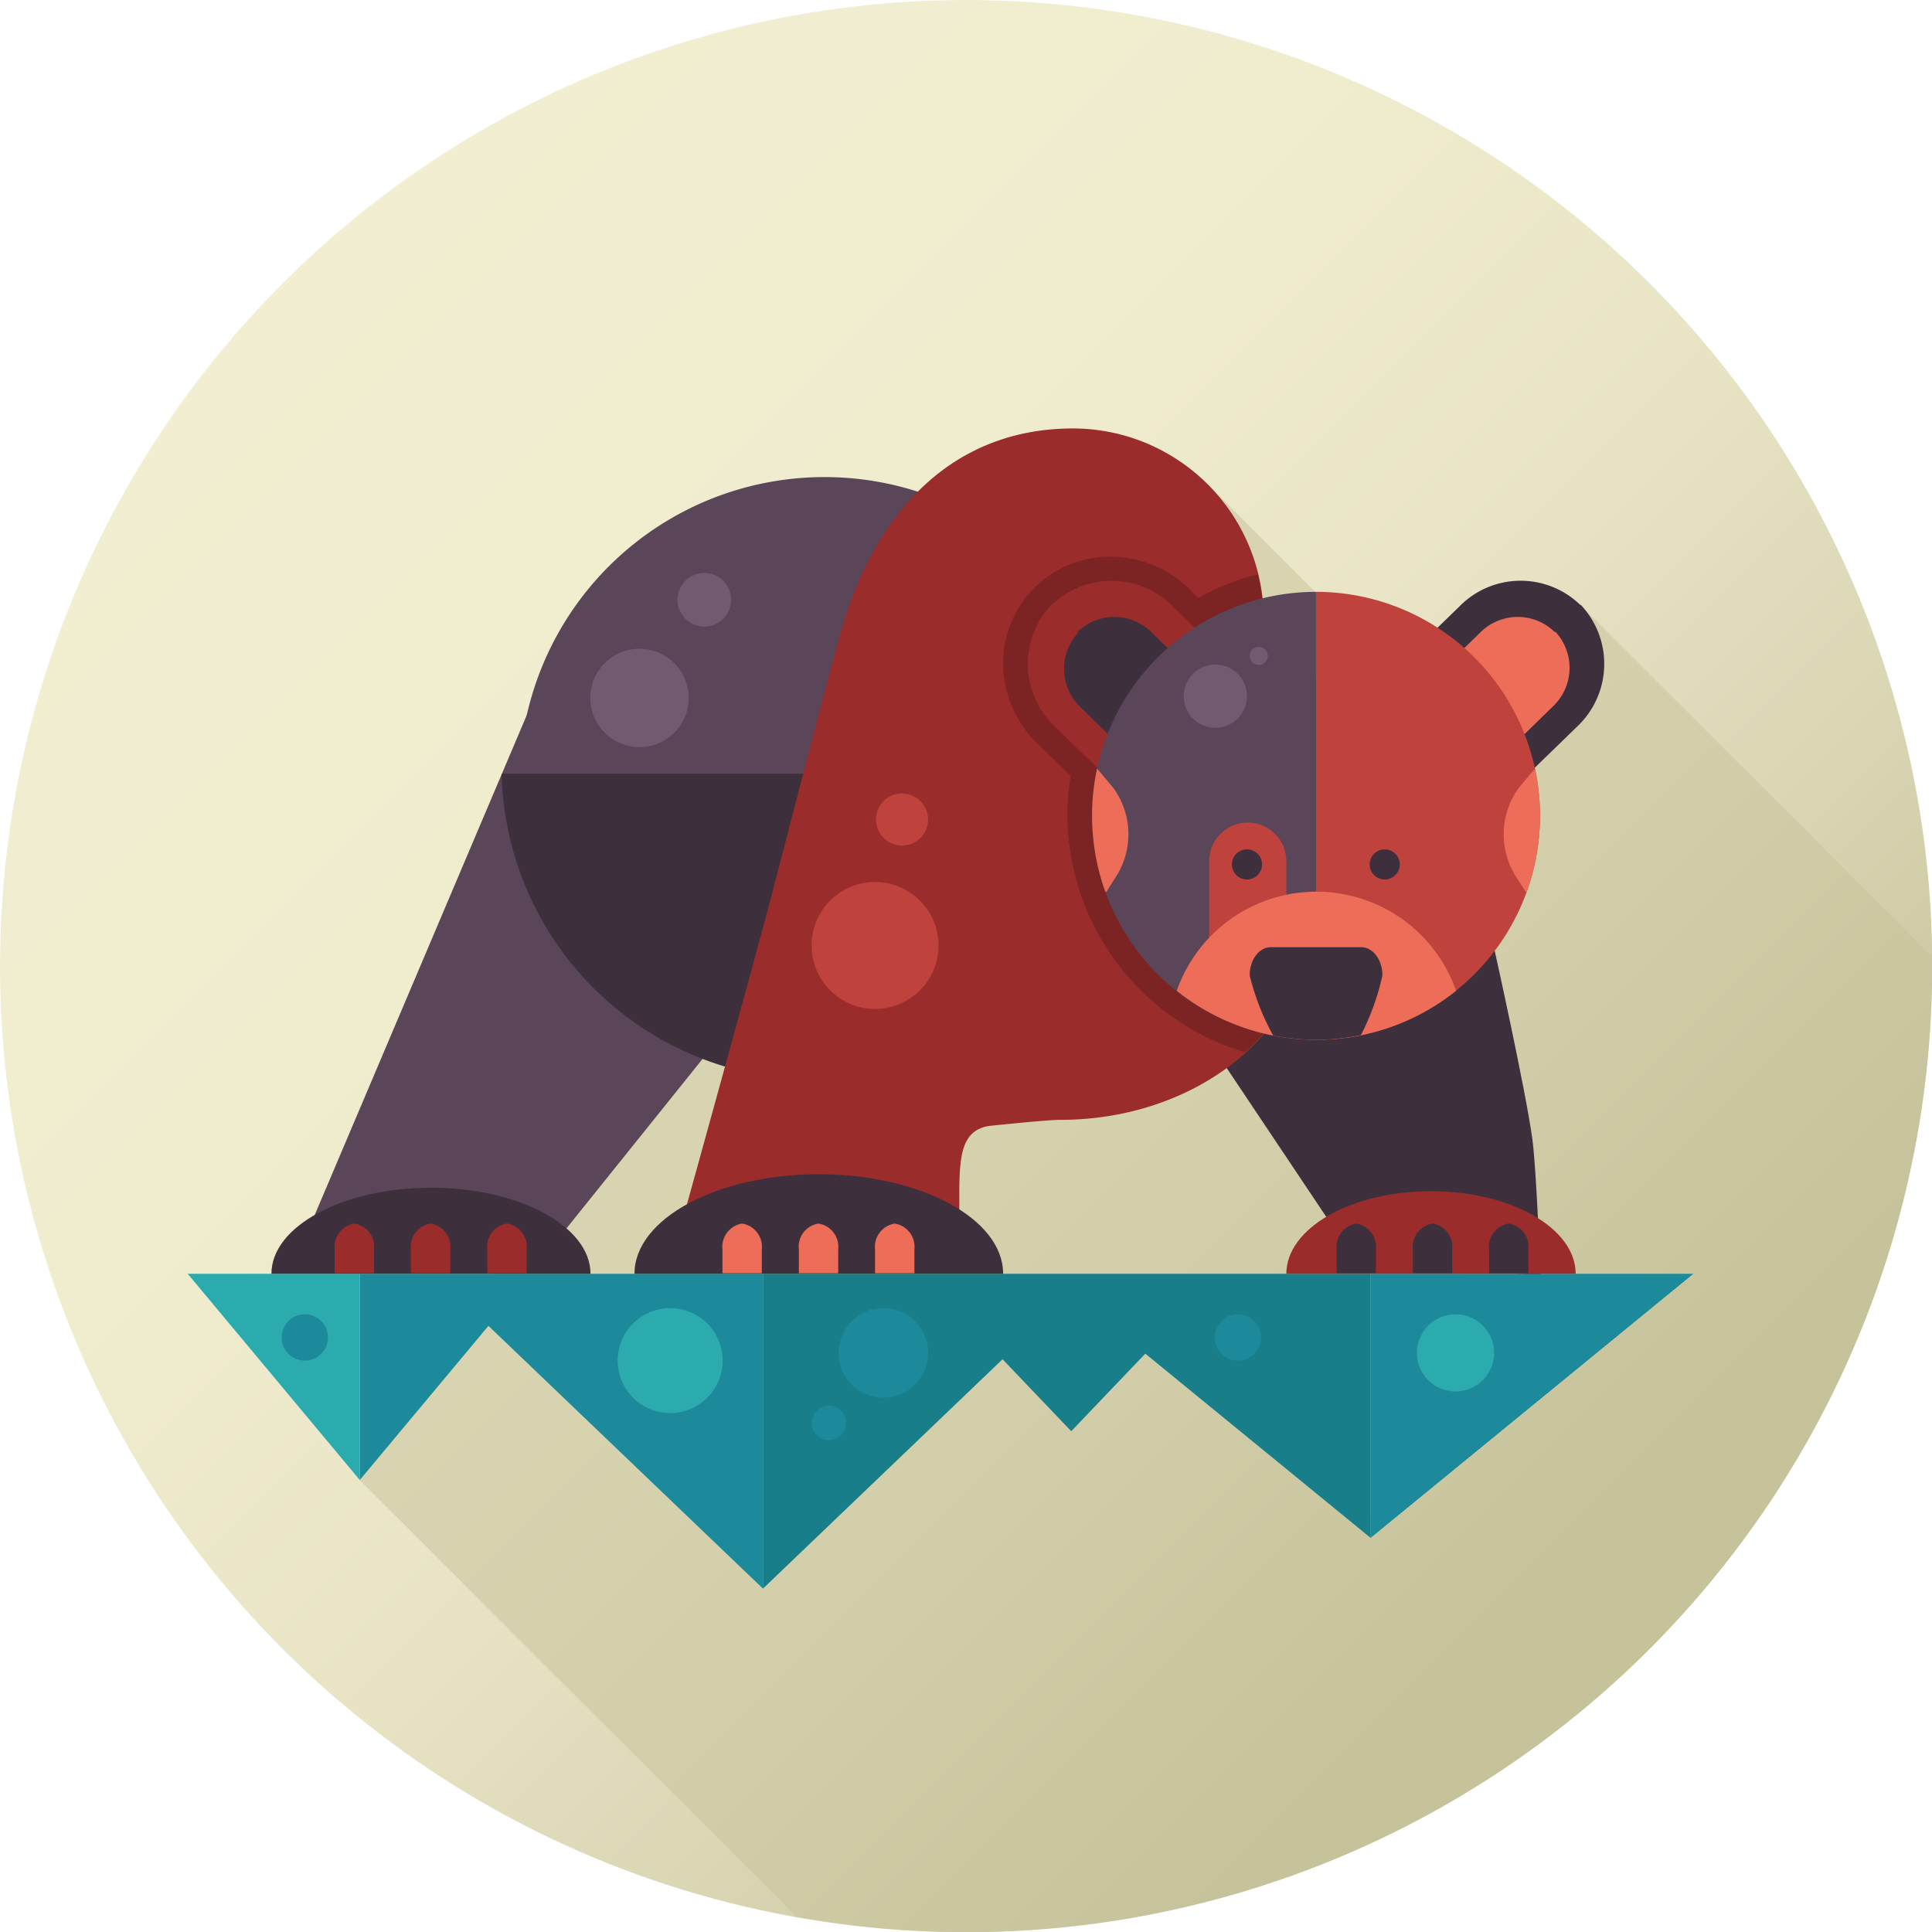 <svg xmlns="http://www.w3.org/2000/svg" xmlns:xlink="http://www.w3.org/1999/xlink" viewBox="0 0 100.15 100.15"><defs><style>.cls-1{isolation:isolate;}.cls-2{fill:url(#New_Gradient_Swatch_5);}.cls-3{fill:#c6c29b;opacity:0.5;}.cls-4{fill:#5b4559;}.cls-15,.cls-5{fill:#3e2f3c;}.cls-13,.cls-6{fill:#9b2c2c;}.cls-7{opacity:0.2;mix-blend-mode:multiply;}.cls-14,.cls-8{fill:#ee6d58;}.cls-9{fill:#bf423c;}.cls-10{fill:#2cabae;}.cls-11{fill:#1d8a9c;}.cls-12{fill:#187e89;}.cls-13,.cls-14,.cls-15{fill-rule:evenodd;}.cls-16{fill:#725a71;}</style><linearGradient id="New_Gradient_Swatch_5" x1="14.25" y1="14.25" x2="81.33" y2="81.33" gradientTransform="translate(22.97 -15.35) rotate(22.5)" gradientUnits="userSpaceOnUse"><stop offset="0" stop-color="#f2eed1"/><stop offset="0.33" stop-color="#f0ecce"/><stop offset="0.57" stop-color="#e8e4c5"/><stop offset="0.78" stop-color="#dbd7b5"/><stop offset="0.97" stop-color="#c9c59f"/><stop offset="1" stop-color="#c6c29b"/></linearGradient></defs><title>bear</title><g class="cls-1"><g id="レイヤー_2" data-name="レイヤー 2"><g id="Animals"><circle class="cls-2" cx="50.08" cy="50.08" r="50.08" transform="translate(-15.35 22.98) rotate(-22.5)"/><path class="cls-3" d="M100.15,50.08c0-.17,0-.33,0-.5L81.93,31.37l-1.32,3.08-7.9.76L62.62,25.12l-8.9,7.36-8.36,3.07-22,26.61L27,65.59l-7.59,2.54-.77,8.59L41.3,99.37a50.74,50.74,0,0,0,8.78.78A50.07,50.07,0,0,0,100.15,50.08Z"/><path class="cls-4" d="M27.37,36.92,15.81,64.17l4.32,1.4,7.93-.27L47.72,40.82c1.19-2.13-.34-6.92-4.37-10.16s-14.54,4.79-16,6.26Z"/><path class="cls-5" d="M71.82,38.81,77.44,49.1s1.66,7.44,2,10c.22,1.73.41,7,.41,7l-3.2-.18h-6L63.54,55.29,57.85,39.53c-2.07-2.5-8.45-5.63-4.41-8.87s16.87,4.83,18.38,8.15Z"/><path class="cls-4" d="M42.74,24.73A15.82,15.82,0,0,0,26.92,40.56H58.56A15.82,15.82,0,0,0,42.74,24.73Z"/><path class="cls-5" d="M42.29,40.11H26a16.27,16.27,0,0,0,32.53,0Z"/><path class="cls-6" d="M65.26,41.21l.25-9.08a9.9,9.9,0,0,0-9.89-9.92c-6.11,0-10.19,4.16-12,10.44-1,3.57-2.83,10.76-3.78,14.36-1.24,4.66-5.12,18.63-5.12,18.63l14.47.21.76-.52a11,11,0,0,1-.22-2.24c0-2.7-.13-4.43,1.51-4.72,0,0,3-.32,3.73-.32,7.13,0,12.91-4.7,12.91-10.49a9.25,9.25,0,0,0-2.64-6.35Z"/><path class="cls-7" d="M61.68,30.56a5.81,5.81,0,0,0-4.11-1.7A5.52,5.52,0,0,0,52,34.53a5.85,5.85,0,0,0,1.76,4l1.74,1.69a12.67,12.67,0,0,0-.17,2,12.89,12.89,0,0,0,9.19,12.32,9.46,9.46,0,0,0,3.35-7,9.25,9.25,0,0,0-2.64-6.35l.25-9.08a10.06,10.06,0,0,0-.28-2.34A12.71,12.71,0,0,0,62.11,31Z"/><path class="cls-5" d="M81.93,31.37a4.44,4.44,0,0,0-6.29.08l-6.56,6.36,3.08,3.11L75.23,44l6.55-6.36a4.46,4.46,0,0,0,.15-6.3Z"/><path class="cls-8" d="M80.61,32.78a2.74,2.74,0,0,0-3.87,0l-4,3.9,1.89,1.91,1.89,1.91,4-3.9a2.75,2.75,0,0,0,.09-3.87Z"/><path class="cls-6" d="M54.51,31.37a4.46,4.46,0,0,1,6.3.08l6.55,6.36-3.08,3.11L61.21,44l-6.55-6.36a4.46,4.46,0,0,1-.15-6.3Z"/><path class="cls-5" d="M55.83,32.78a2.74,2.74,0,0,1,3.87,0l4,3.9-1.89,1.91L60,40.55l-4-3.9a2.75,2.75,0,0,1-.09-3.87Z"/><path class="cls-9" d="M68.22,42.29V53.9a11.61,11.61,0,0,0,0-23.22V42.29Z"/><path class="cls-4" d="M56.61,42.29A11.61,11.61,0,0,0,68.22,53.9V30.68A11.61,11.61,0,0,0,56.61,42.29Z"/><path class="cls-9" d="M66.68,48.75c0,1.12-.91,1.08-2,1.08h0c-1.13,0-2,0-2-1.08V44.64a2,2,0,0,1,2-2h0a2,2,0,0,1,2,2Z"/><path class="cls-8" d="M61,51.36a11.59,11.59,0,0,0,14.48,0,7.67,7.67,0,0,0-14.48,0Z"/><path class="cls-5" d="M70.55,53.65a12.56,12.56,0,0,0,1.11-3.09c0-.81-.49-1.46-1.1-1.46H65.88c-.61,0-1.1.65-1.1,1.46A12.5,12.5,0,0,0,66,53.68a11.71,11.71,0,0,0,2.23.22,11.24,11.24,0,0,0,2.33-.25Z"/><path class="cls-5" d="M63.86,44.81a.78.78,0,0,0,1.56,0,.78.78,0,0,0-1.56,0Z"/><path class="cls-5" d="M71,44.81a.78.78,0,0,0,1.56,0,.78.78,0,0,0-1.56,0Z"/><polygon class="cls-10" points="18.65 66.03 9.73 66.03 18.65 76.72 18.65 66.03 18.65 66.03"/><polygon class="cls-11" points="39.55 66.03 27.57 66.03 27.57 66.03 18.65 66.03 18.65 76.72 25.32 68.73 39.55 82.35 39.55 66.03 39.55 66.03"/><polygon class="cls-11" points="71.05 66.03 71.05 79.72 87.78 66.03 71.05 66.03 71.05 66.03"/><polygon class="cls-12" points="71.05 66.03 63.32 66.03 63.32 66.03 55.53 66.03 55.53 66.03 48.07 66.03 39.55 66.03 39.55 82.35 51.97 70.46 55.53 74.19 59.37 70.17 71.05 79.72 71.05 66.03 71.05 66.03"/><path class="cls-5" d="M22.34,61.57c-4.56,0-8.27,2-8.27,4.46H30.61c0-2.46-3.7-4.46-8.27-4.46Z"/><path class="cls-5" d="M42.44,60.87c-5.27,0-9.55,2.31-9.55,5.16H52c0-2.85-4.28-5.16-9.56-5.16Z"/><path class="cls-6" d="M74.16,61.75c-4.13,0-7.48,1.92-7.48,4.28h15c0-2.36-3.35-4.28-7.49-4.28Z"/><path class="cls-13" d="M18.39,63.43h0a1.22,1.22,0,0,1,1,1.34V66H17.35V64.77a1.22,1.22,0,0,1,1-1.34Z"/><path class="cls-13" d="M22.34,63.43h0a1.22,1.22,0,0,1,1,1.34V66H21.3V64.77a1.22,1.22,0,0,1,1-1.34Z"/><path class="cls-13" d="M26.3,63.43h0a1.22,1.22,0,0,1,1,1.34V66H25.26V64.77a1.21,1.21,0,0,1,1-1.34Z"/><path class="cls-14" d="M38.49,63.43h0a1.22,1.22,0,0,1,1,1.34V66H37.45V64.77a1.22,1.22,0,0,1,1-1.34Z"/><path class="cls-14" d="M42.45,63.43h0a1.22,1.22,0,0,1,1,1.34V66H41.41V64.77a1.21,1.21,0,0,1,1-1.34Z"/><path class="cls-14" d="M46.4,63.43h0a1.22,1.22,0,0,1,1,1.34V66H45.36V64.77a1.22,1.22,0,0,1,1-1.34Z"/><path class="cls-15" d="M70.32,63.43h0a1.22,1.22,0,0,1,1,1.34V66H69.29V64.77a1.22,1.22,0,0,1,1-1.34Z"/><path class="cls-15" d="M74.28,63.43h0a1.22,1.22,0,0,1,1,1.34V66H73.24V64.77a1.22,1.22,0,0,1,1-1.34Z"/><path class="cls-15" d="M78.23,63.43h0a1.22,1.22,0,0,1,1,1.34V66H77.19V64.77a1.22,1.22,0,0,1,1-1.34Z"/><path class="cls-8" d="M56.61,42.29a11.69,11.69,0,0,0,.67,3.89l.06.07.59-.93a4.09,4.09,0,0,0-.22-4.48l-.84-1a11.64,11.64,0,0,0-.26,2.45Z"/><path class="cls-8" d="M79.83,42.29a11.69,11.69,0,0,1-.67,3.89l-.06.07-.59-.93a4.09,4.09,0,0,1,.22-4.48l.84-1a11.64,11.64,0,0,1,.26,2.45Z"/><path class="cls-9" d="M48.11,42.47a1.35,1.35,0,1,1-1.35-1.34A1.36,1.36,0,0,1,48.11,42.47Z"/><path class="cls-9" d="M48.65,49a3.29,3.29,0,1,1-3.29-3.28A3.29,3.29,0,0,1,48.65,49Z"/><path class="cls-16" d="M35.7,36.18a2.55,2.55,0,1,1-2.55-2.55A2.55,2.55,0,0,1,35.7,36.18Z"/><path class="cls-16" d="M37.9,31.09a1.39,1.39,0,1,1-1.39-1.39A1.39,1.39,0,0,1,37.9,31.09Z"/><path class="cls-16" d="M65.72,34a.47.47,0,1,1-.47-.47A.47.47,0,0,1,65.72,34Z"/><path class="cls-16" d="M64.64,36.08A1.64,1.64,0,1,1,63,34.45,1.64,1.64,0,0,1,64.64,36.08Z"/><path class="cls-10" d="M37.46,70.53a2.72,2.72,0,1,1-2.72-2.72A2.72,2.72,0,0,1,37.46,70.53Z"/><path class="cls-11" d="M43.86,73.76a.89.89,0,1,1-.89-.89A.89.89,0,0,1,43.86,73.76Z"/><path class="cls-11" d="M65.37,69.33a1.2,1.2,0,1,1-1.2-1.2A1.2,1.2,0,0,1,65.37,69.33Z"/><path class="cls-11" d="M17,69.33a1.2,1.2,0,1,1-1.2-1.2A1.2,1.2,0,0,1,17,69.33Z"/><path class="cls-11" d="M48.11,70.13a2.32,2.32,0,1,1-2.31-2.32A2.32,2.32,0,0,1,48.11,70.13Z"/><path class="cls-10" d="M77.45,70.13a2,2,0,1,1-2-2A2,2,0,0,1,77.45,70.13Z"/></g></g></g></svg>